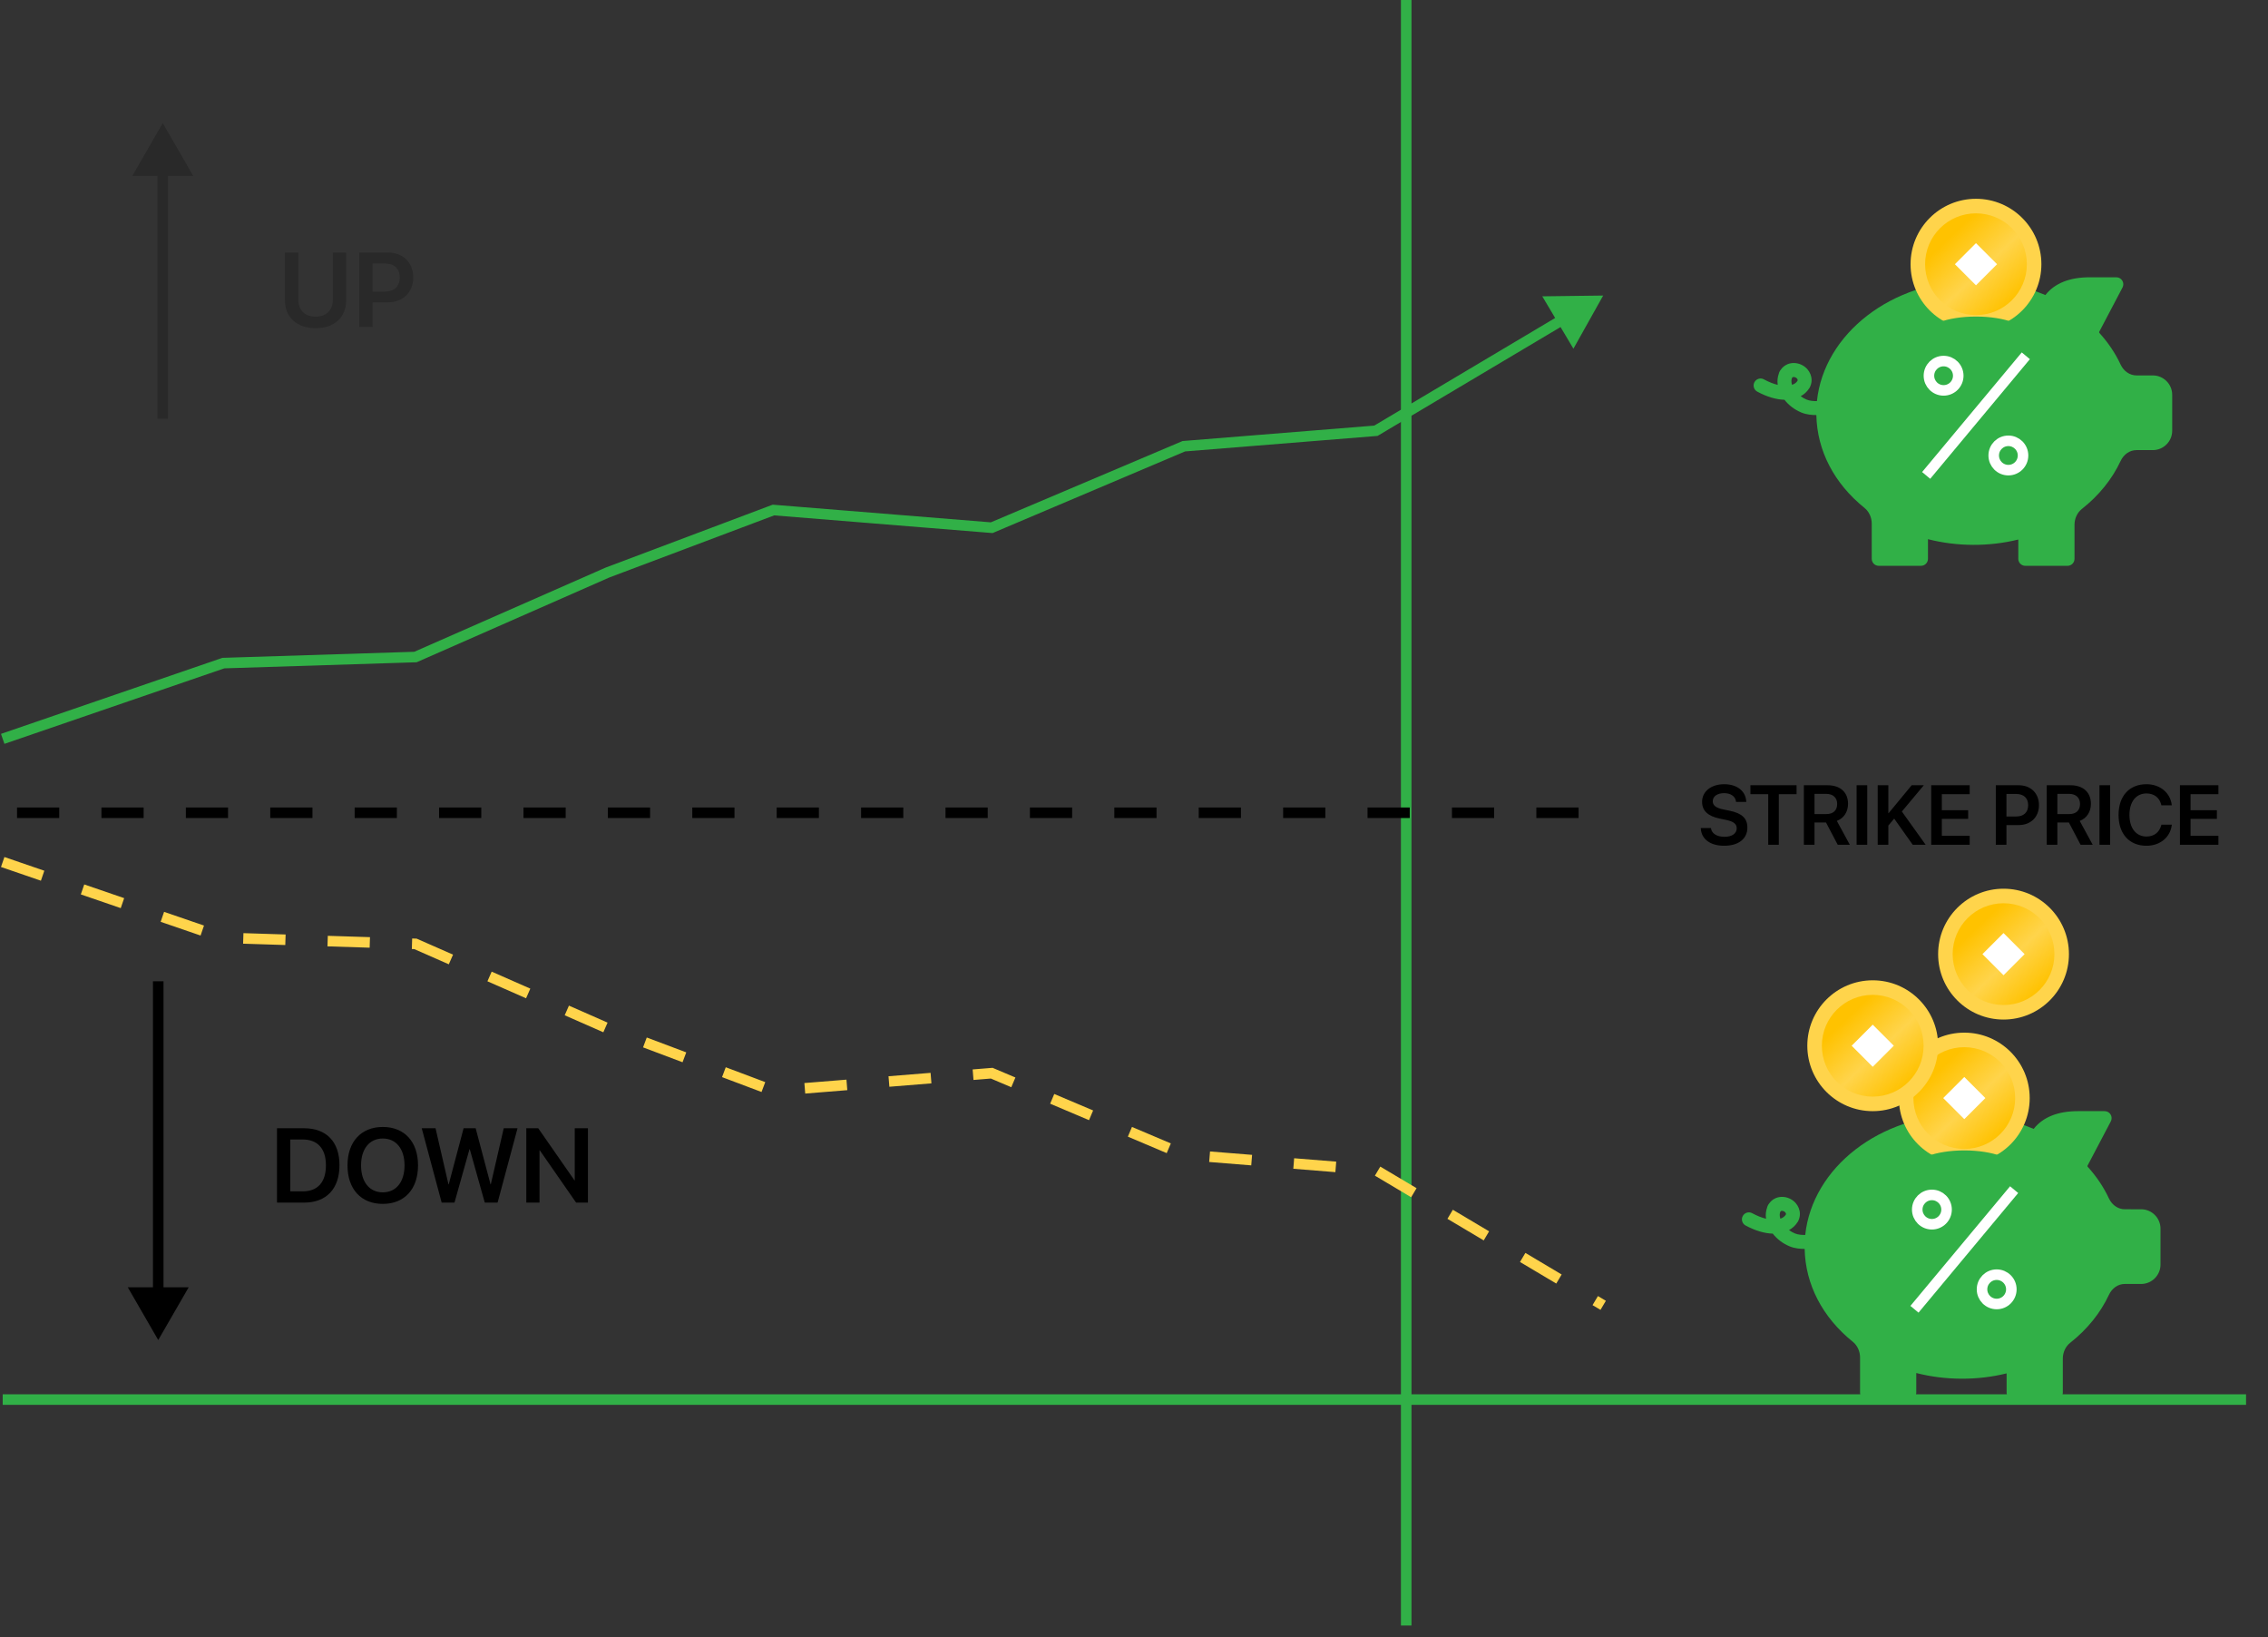 <svg width="194" height="140" viewBox="0 0 194 140" fill="none" xmlns="http://www.w3.org/2000/svg">
<rect x="0" y="0" width="194" height="140" fill="#333333" stroke="none"/>
<path d="M0.231 119.686H192.123" stroke="#31B047" stroke-width="0.902"/>
<path d="M120.284 0L120.284 139.008" stroke="#31B047" stroke-width="0.902"/>
<path d="M135.027 69.504L0 69.504" stroke="black" stroke-width="0.902" stroke-dasharray="3.61 3.61"/>
<path d="M19.106 56.706L19.092 56.255L19.024 56.257L18.96 56.279L19.106 56.706ZM35.537 56.186L35.552 56.637L35.639 56.634L35.719 56.599L35.537 56.186ZM51.968 48.959L51.809 48.537L51.798 48.541L51.787 48.546L51.968 48.959ZM66.159 43.617L66.195 43.167L66.094 43.159L66 43.194L66.159 43.617ZM84.83 45.127L84.794 45.577L84.904 45.585L85.006 45.542L84.83 45.127ZM101.261 38.16L101.225 37.71L101.152 37.716L101.085 37.745L101.261 38.16ZM117.692 36.837L117.728 37.286L117.832 37.278L117.922 37.224L117.692 36.837ZM137.133 25.274L131.924 25.341L134.587 29.819L137.133 25.274ZM0.378 63.612L19.253 57.132L18.96 56.279L0.085 62.758L0.378 63.612ZM19.121 57.157L35.552 56.637L35.523 55.735L19.092 56.255L19.121 57.157ZM35.719 56.599L52.15 49.372L51.787 48.546L35.356 55.773L35.719 56.599ZM52.127 49.382L66.317 44.039L66 43.194L51.809 48.537L52.127 49.382ZM66.122 44.066L84.794 45.577L84.866 44.677L66.195 43.167L66.122 44.066ZM85.006 45.542L101.437 38.575L101.085 37.745L84.654 44.711L85.006 45.542ZM101.297 38.61L117.728 37.286L117.656 36.387L101.225 37.71L101.297 38.61ZM117.922 37.224L133.874 27.737L133.412 26.962L117.461 36.449L117.922 37.224Z" fill="#31B047"/>
<path d="M0.231 73.716L19.106 80.196L35.537 80.716L51.968 87.942L66.159 93.285L84.83 91.775L101.261 98.741L117.692 100.065L137.133 111.627" stroke="#FFD44B" stroke-width="0.902" stroke-dasharray="3.61 3.61"/>
<path d="M147.479 72.326C148.72 72.326 149.467 71.724 149.467 70.775V70.772C149.467 69.979 149.005 69.549 147.948 69.33L147.398 69.218C146.785 69.091 146.506 68.879 146.506 68.52V68.516C146.506 68.111 146.876 67.832 147.472 67.829C148.043 67.829 148.434 68.093 148.494 68.537L148.501 68.58H149.372L149.368 68.52C149.315 67.649 148.589 67.064 147.479 67.064C146.383 67.064 145.597 67.67 145.593 68.566V68.569C145.593 69.327 146.087 69.792 147.088 70L147.634 70.113C148.29 70.25 148.554 70.455 148.554 70.835V70.839C148.554 71.276 148.152 71.561 147.511 71.561C146.873 71.561 146.425 71.29 146.358 70.853L146.351 70.811H145.48L145.484 70.864C145.544 71.776 146.312 72.326 147.479 72.326ZM151.25 72.238H152.156V67.917H153.675V67.152H149.728V67.917H151.25V72.238ZM154.299 72.238H155.209V70.335H156.192L157.193 72.238H158.229L157.119 70.198C157.711 69.983 158.078 69.429 158.078 68.745V68.738C158.078 67.755 157.415 67.152 156.329 67.152H154.299V72.238ZM155.209 69.616V67.889H156.217C156.788 67.889 157.147 68.213 157.147 68.745V68.752C157.147 69.299 156.809 69.616 156.234 69.616H155.209ZM158.811 72.238H159.72V67.152H158.811V72.238ZM160.615 72.238H161.525V70.599L162.025 70.004L163.608 72.238H164.715L162.681 69.397L164.56 67.152H163.52L161.55 69.538H161.525V67.152H160.615V72.238ZM165.191 72.238H168.483V71.473H166.1V70.025H168.352V69.288H166.1V67.917H168.483V67.152H165.191V72.238ZM170.717 72.238H171.627V70.557H172.677C173.706 70.557 174.408 69.873 174.408 68.858V68.851C174.408 67.832 173.706 67.152 172.677 67.152H170.717V72.238ZM172.451 67.896C173.104 67.896 173.484 68.245 173.484 68.855V68.862C173.484 69.471 173.104 69.824 172.451 69.824H171.627V67.896H172.451ZM175.074 72.238H175.983V70.335H176.967L177.968 72.238H179.004L177.894 70.198C178.486 69.983 178.852 69.429 178.852 68.745V68.738C178.852 67.755 178.19 67.152 177.104 67.152H175.074V72.238ZM175.983 69.616V67.889H176.991C177.562 67.889 177.922 68.213 177.922 68.745V68.752C177.922 69.299 177.583 69.616 177.009 69.616H175.983ZM179.585 72.238H180.495V67.152H179.585V72.238ZM183.604 72.326C184.774 72.326 185.637 71.604 185.768 70.561L185.775 70.525H184.883L184.873 70.561C184.707 71.188 184.252 71.537 183.604 71.537C182.719 71.537 182.148 70.825 182.148 69.693V69.69C182.148 68.562 182.715 67.853 183.604 67.853C184.266 67.853 184.714 68.217 184.862 68.798L184.88 68.865H185.771L185.768 68.83C185.634 67.794 184.774 67.064 183.604 67.064C182.144 67.064 181.217 68.065 181.217 69.69V69.693C181.217 71.318 182.141 72.326 183.604 72.326ZM186.466 72.238H189.758V71.473H187.375V70.025H189.627V69.288H187.375V67.917H189.758V67.152H186.466V72.238Z" fill="black"/>
<path opacity="0.2" d="M26.996 28.066C28.613 28.066 29.605 27.118 29.605 25.713V21.598H28.472V25.62C28.472 26.502 27.939 27.079 26.996 27.079C26.054 27.079 25.516 26.502 25.516 25.62V21.598H24.379V25.713C24.379 27.118 25.384 28.066 26.996 28.066ZM30.733 27.956H31.869V25.854H33.182C34.469 25.854 35.346 24.999 35.346 23.73V23.721C35.346 22.448 34.469 21.598 33.182 21.598H30.733V27.956ZM32.9 22.527C33.715 22.527 34.191 22.964 34.191 23.726V23.735C34.191 24.497 33.715 24.938 32.9 24.938H31.869V22.527H32.9Z" fill="black"/>
<path d="M149.879 103.749C150.34 103.998 150.733 104.142 151.064 104.222C151.011 103.879 151.049 103.553 151.158 103.256C151.17 103.204 151.186 103.152 151.213 103.103C151.223 103.081 151.233 103.06 151.244 103.04C151.245 103.037 151.246 103.034 151.247 103.032C151.268 102.992 151.294 102.957 151.322 102.925C151.505 102.657 151.784 102.461 152.116 102.387C152.466 102.309 152.841 102.363 153.171 102.541C153.838 102.902 154.126 103.669 153.863 104.304C153.851 104.342 153.836 104.38 153.817 104.416C153.816 104.418 153.816 104.42 153.814 104.422C153.803 104.444 153.79 104.466 153.771 104.496C153.764 104.507 153.755 104.515 153.748 104.526C153.573 104.802 153.327 105.029 153.027 105.193C153.18 105.304 153.348 105.401 153.529 105.477C153.812 105.596 154.134 105.609 154.416 105.61C155.021 99.847 160.808 95.311 167.839 95.311C169.969 95.311 172.073 95.734 173.956 96.54C174.751 95.531 176.024 95.021 177.75 95.021H180.027C180.236 95.021 180.43 95.13 180.538 95.309C180.646 95.488 180.652 95.711 180.555 95.896L178.564 99.68C178.543 99.719 178.563 99.763 178.587 99.789C179.336 100.616 179.944 101.522 180.391 102.482C180.661 103.055 181.18 103.412 181.745 103.412L183.147 103.413C184.061 103.412 184.805 104.156 184.805 105.07V108.143C184.805 109.057 184.061 109.8 183.147 109.8H181.745C181.178 109.8 180.66 110.157 180.391 110.733C179.673 112.275 178.527 113.693 177.08 114.831C176.685 115.144 176.449 115.649 176.449 116.18V119.097C176.449 119.426 176.182 119.694 175.853 119.694H172.238C171.908 119.694 171.641 119.426 171.641 119.097V117.447C169.132 118.066 166.398 118.053 163.914 117.416V119.097C163.914 119.426 163.647 119.694 163.317 119.694L159.701 119.694C159.372 119.694 159.105 119.427 159.105 119.097V116.082C159.105 115.559 158.874 115.059 158.491 114.748C155.884 112.65 154.428 109.835 154.367 106.803C154.01 106.8 153.54 106.775 153.072 106.58C152.496 106.34 151.999 105.957 151.639 105.496C150.927 105.475 150.133 105.243 149.313 104.799C149.023 104.643 148.915 104.281 149.072 103.991C149.228 103.7 149.59 103.591 149.88 103.749L149.879 103.749ZM152.602 103.591C152.527 103.55 152.445 103.536 152.377 103.552C152.354 103.557 152.314 103.57 152.295 103.606C152.295 103.607 152.294 103.608 152.294 103.609C152.215 103.762 152.214 103.982 152.288 104.22C152.507 104.143 152.675 104.02 152.765 103.853C152.765 103.853 152.766 103.853 152.766 103.852C152.79 103.804 152.748 103.67 152.602 103.591Z" fill="#31B047"/>
<path d="M163.759 111.964L172.284 101.734" stroke="white" stroke-width="0.902"/>
<circle cx="170.792" cy="110.259" r="1.254" stroke="white" stroke-width="0.902"/>
<circle cx="165.251" cy="103.439" r="1.254" stroke="white" stroke-width="0.902"/>
<circle cx="168.021" cy="93.903" r="5.595" fill="#FFD44B"/>
<circle cx="168.021" cy="93.903" r="4.351" fill="url(#paint0_linear_1309_11705)"/>
<rect x="166.219" y="93.903" width="2.549" height="2.549" transform="rotate(-45 166.219 93.903)" fill="white"/>
<circle cx="160.189" cy="89.427" r="5.595" fill="#FFD44B"/>
<circle cx="160.189" cy="89.427" r="4.351" fill="url(#paint1_linear_1309_11705)"/>
<rect x="158.387" y="89.427" width="2.549" height="2.549" transform="rotate(-45 158.387 89.427)" fill="white"/>
<circle cx="171.378" cy="81.594" r="5.595" fill="#FFD44B"/>
<circle cx="171.378" cy="81.594" r="4.351" fill="url(#paint2_linear_1309_11705)"/>
<rect x="169.575" y="81.595" width="2.549" height="2.549" transform="rotate(-45 169.575 81.595)" fill="white"/>
<ellipse cx="168.022" cy="100.057" rx="4.476" ry="1.678" fill="#31B047"/>
<path d="M150.879 32.441C151.34 32.69 151.733 32.834 152.064 32.914C152.011 32.571 152.049 32.245 152.158 31.948C152.17 31.896 152.186 31.844 152.213 31.795C152.223 31.773 152.233 31.752 152.244 31.732C152.245 31.729 152.246 31.726 152.247 31.724C152.268 31.684 152.294 31.649 152.322 31.616C152.505 31.349 152.784 31.153 153.116 31.079C153.466 31.001 153.841 31.055 154.171 31.233C154.838 31.594 155.126 32.361 154.863 32.996C154.851 33.034 154.836 33.071 154.817 33.108C154.816 33.109 154.816 33.112 154.814 33.114C154.803 33.136 154.79 33.157 154.771 33.188C154.764 33.199 154.755 33.207 154.748 33.218C154.573 33.494 154.327 33.721 154.027 33.885C154.18 33.996 154.348 34.093 154.529 34.169C154.812 34.288 155.134 34.3 155.416 34.302C156.021 28.539 161.808 24.003 168.839 24.003C170.969 24.003 173.073 24.426 174.956 25.232C175.751 24.223 177.024 23.713 178.75 23.713H181.027C181.236 23.713 181.43 23.822 181.538 24.001C181.646 24.18 181.652 24.403 181.555 24.588L179.564 28.372C179.543 28.411 179.563 28.455 179.587 28.481C180.336 29.308 180.944 30.214 181.391 31.174C181.661 31.747 182.18 32.104 182.745 32.104L184.147 32.105C185.061 32.104 185.805 32.848 185.805 33.762V36.835C185.805 37.748 185.061 38.492 184.147 38.492H182.745C182.178 38.492 181.66 38.849 181.391 39.424C180.673 40.967 179.527 42.385 178.08 43.523C177.685 43.836 177.449 44.34 177.449 44.872V47.789C177.449 48.118 177.182 48.386 176.853 48.386H173.238C172.908 48.386 172.641 48.118 172.641 47.789V46.139C170.132 46.758 167.398 46.745 164.914 46.108V47.789C164.914 48.118 164.647 48.385 164.317 48.385L160.701 48.386C160.372 48.386 160.105 48.119 160.105 47.789V44.774C160.105 44.251 159.874 43.751 159.491 43.44C156.884 41.342 155.428 38.527 155.367 35.495C155.01 35.492 154.54 35.467 154.072 35.272C153.496 35.032 152.999 34.649 152.639 34.188C151.927 34.167 151.133 33.935 150.313 33.491C150.023 33.335 149.915 32.973 150.072 32.682C150.228 32.392 150.59 32.283 150.88 32.441L150.879 32.441ZM153.602 32.283C153.527 32.242 153.445 32.228 153.377 32.244C153.354 32.249 153.314 32.262 153.295 32.298C153.295 32.299 153.294 32.3 153.294 32.301C153.215 32.454 153.214 32.674 153.288 32.911C153.507 32.835 153.675 32.712 153.765 32.545C153.765 32.545 153.766 32.544 153.766 32.544C153.79 32.496 153.748 32.362 153.602 32.283Z" fill="#31B047"/>
<path d="M164.759 40.656L173.284 30.426" stroke="white" stroke-width="0.902"/>
<circle cx="171.792" cy="38.951" r="1.254" stroke="white" stroke-width="0.902"/>
<circle cx="166.251" cy="32.131" r="1.254" stroke="white" stroke-width="0.902"/>
<circle cx="169.021" cy="22.595" r="5.595" fill="#FFD44B"/>
<circle cx="169.021" cy="22.595" r="4.351" fill="url(#paint3_linear_1309_11705)"/>
<rect x="167.219" y="22.595" width="2.549" height="2.549" transform="rotate(-45 167.219 22.595)" fill="white"/>
<ellipse cx="169.022" cy="28.748" rx="4.476" ry="1.678" fill="#31B047"/>
<path opacity="0.2" d="M13.922 10.531L11.317 15.042H16.527L13.922 10.531ZM14.373 35.805V14.591H13.471V35.805H14.373Z" fill="black"/>
<path d="M23.694 102.842H26.015C27.919 102.842 29.038 101.661 29.038 99.647V99.639C29.038 97.63 27.91 96.484 26.015 96.484H23.694V102.842ZM24.83 101.881V97.445H25.896C27.161 97.445 27.879 98.224 27.879 99.643V99.652C27.879 101.101 27.174 101.881 25.896 101.881H24.83ZM32.743 102.952C34.602 102.952 35.757 101.687 35.757 99.665V99.656C35.757 97.638 34.598 96.374 32.743 96.374C30.893 96.374 29.725 97.638 29.725 99.656V99.665C29.725 101.687 30.884 102.952 32.743 102.952ZM32.743 101.965C31.606 101.965 30.884 101.079 30.884 99.665V99.656C30.884 98.242 31.611 97.361 32.743 97.361C33.88 97.361 34.602 98.246 34.602 99.656V99.665C34.602 101.066 33.893 101.965 32.743 101.965ZM37.779 102.842H38.876L40.158 98.282H40.185L41.467 102.842H42.564L44.269 96.484H43.088L41.982 101.282H41.96L40.687 96.484H39.656L38.383 101.282H38.361L37.255 96.484H36.074L37.779 102.842ZM45.018 102.842H46.15V98.37H46.172L49.278 102.842H50.292V96.484H49.164V100.938H49.138L46.04 96.484H45.018V102.842Z" fill="black"/>
<path d="M13.535 114.595L16.14 110.084L10.93 110.084L13.535 114.595ZM13.084 83.916L13.084 110.535L13.986 110.535L13.986 83.916L13.084 83.916Z" fill="black"/>
<defs>
<linearGradient id="paint0_linear_1309_11705" x1="165.069" y1="90.64" x2="171.129" y2="97.011" gradientUnits="userSpaceOnUse">
<stop offset="0.134" stop-color="#FFC200"/>
<stop offset="0.58" stop-color="#FFC200" stop-opacity="0"/>
<stop offset="1" stop-color="#FFC200"/>
</linearGradient>
<linearGradient id="paint1_linear_1309_11705" x1="157.237" y1="86.163" x2="163.297" y2="92.535" gradientUnits="userSpaceOnUse">
<stop offset="0.134" stop-color="#FFC200"/>
<stop offset="0.58" stop-color="#FFC200" stop-opacity="0"/>
<stop offset="1" stop-color="#FFC200"/>
</linearGradient>
<linearGradient id="paint2_linear_1309_11705" x1="168.425" y1="78.331" x2="174.486" y2="84.703" gradientUnits="userSpaceOnUse">
<stop offset="0.134" stop-color="#FFC200"/>
<stop offset="0.58" stop-color="#FFC200" stop-opacity="0"/>
<stop offset="1" stop-color="#FFC200"/>
</linearGradient>
<linearGradient id="paint3_linear_1309_11705" x1="166.069" y1="19.331" x2="172.129" y2="25.703" gradientUnits="userSpaceOnUse">
<stop offset="0.134" stop-color="#FFC200"/>
<stop offset="0.58" stop-color="#FFC200" stop-opacity="0"/>
<stop offset="1" stop-color="#FFC200"/>
</linearGradient>
</defs>
</svg>
